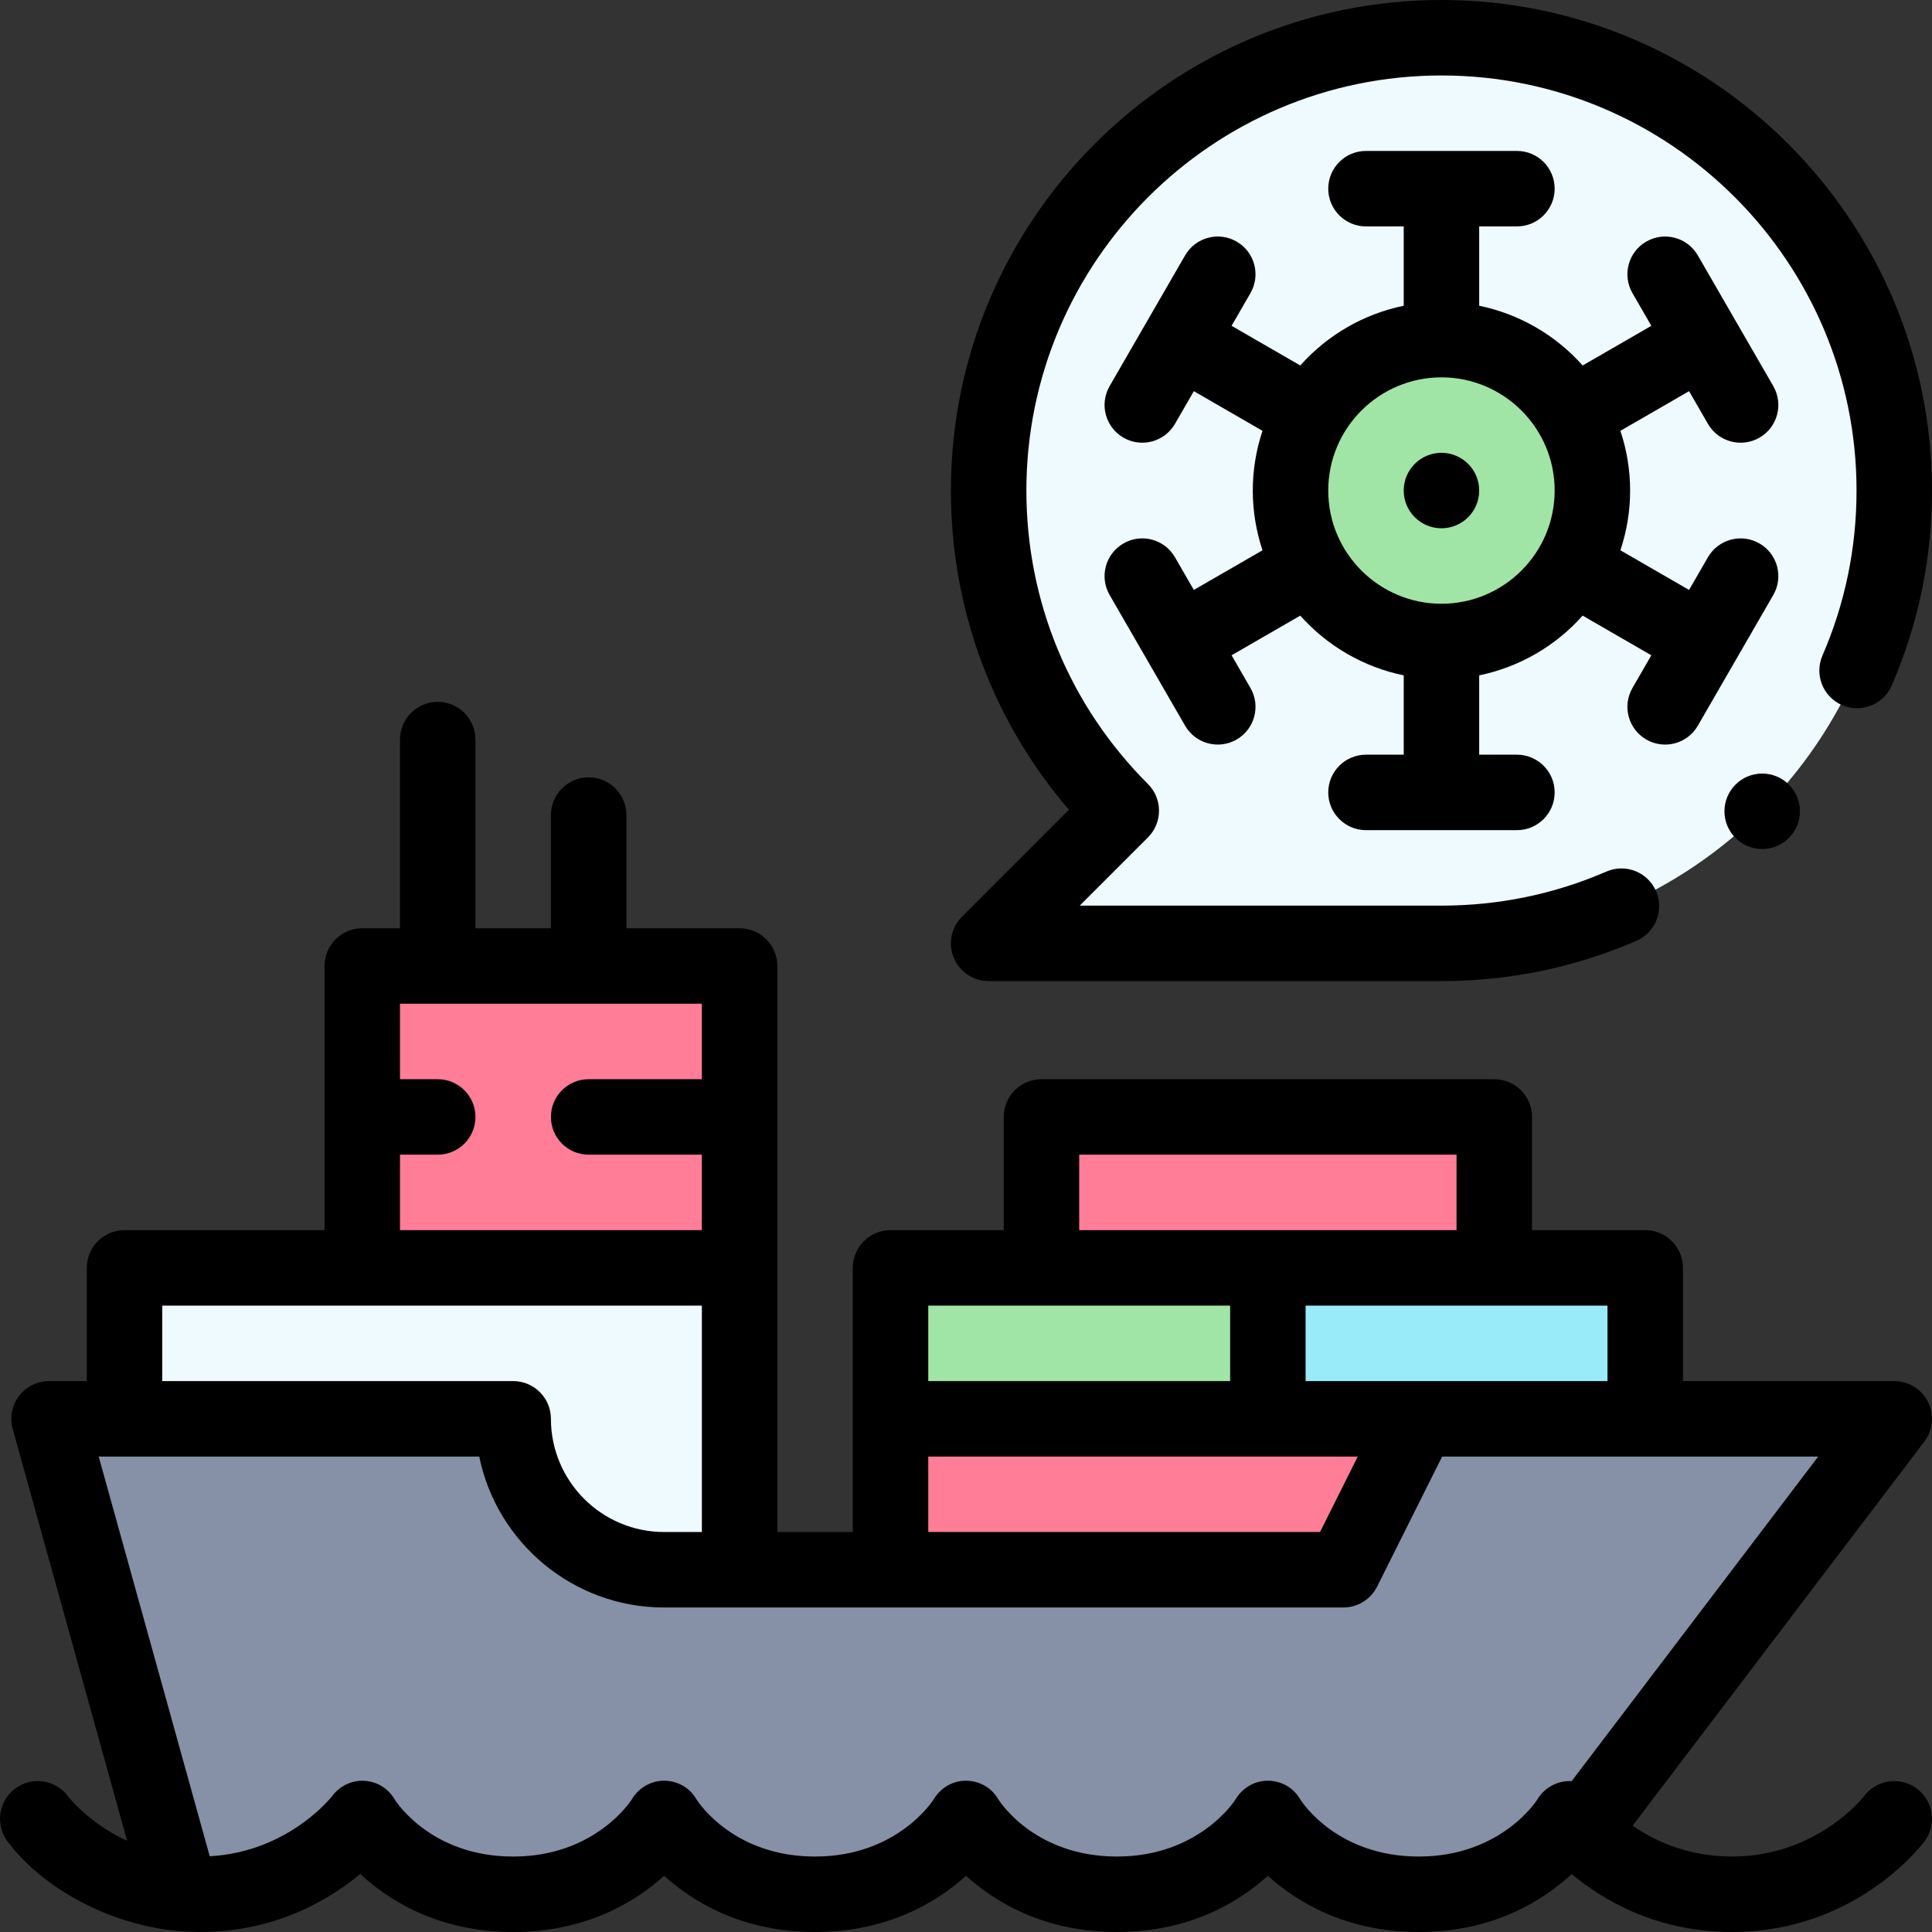 <svg id="Capa_1" enable-background="new 0 0 512.001 512.001" height="512" viewBox="0 0 512.001 512.001" width="512" xmlns="http://www.w3.org/2000/svg"><rect x="0" y="0" width="512.001" height="512.001" fill="#333333" stroke="none"/><g><g><path d="m382.001 10.001c66.27 0 120 53.73 120 120s-53.73 120-120 120h-120l35.15-35.15c-21.72-21.71-35.15-51.71-35.15-84.85 0-66.27 53.73-120 120-120z" fill="#eefaff"/><circle cx="382.001" cy="130.001" fill="#a0e5a5" r="40"/><path d="m502.001 376.001-83.04 109.32c-1.97-1.98-2.96-3.32-2.96-3.32s-11.84 20-40 20-40-20-40-20-11.84 20-40 20-40-20-40-20-11.84 20-40 20-40-20-40-20-11.84 20-40 20-40-20-40-20-14.84 20-43 20c-1.74 0-3.43-.08-5.06-.22l-34.94-125.78h123c0 22.09 17.91 40 40 40h180l20-40z" fill="#8690a6"/><path d="m436.001 336.001v40c-32.019 0-68.558 0-100 0v-40z" fill="#99ebfa"/><path d="m396.001 296.001v40c-14.518 0-105.386 0-120 0v-40z" fill="#ff7d97"/><path d="m376.001 376.001-20 40h-120v-40z" fill="#ff7d97"/><path d="m336.001 336.001v40h-100v-40z" fill="#a0e5a5"/><path d="m196.001 336.001v80h-20c-22.09 0-40-17.91-40-40h-103v-40z" fill="#eefaff"/><path d="m196.001 336.001h-100c0-9.679 0-70.258 0-80h100z" fill="#ff7d97"/></g><g><circle cx="382.001" cy="130.001" r="10"/><path d="m396.001 286.001h-120c-5.523 0-10 4.477-10 10v30h-30c-5.523 0-10 4.477-10 10v70h-20c0-15.879 0-135.527 0-150 0-5.523-4.477-10-10-10h-30v-30c0-5.523-4.477-10-10-10s-10 4.477-10 10v30h-20v-50c0-5.523-4.477-10-10-10s-10 4.477-10 10v50h-10c-5.523 0-10 4.477-10 10v70h-53c-5.523 0-10 4.477-10 10v30h-10c-3.125 0-6.07 1.461-7.961 3.949s-2.51 5.717-1.674 8.728l30.32 109.149c-10.044-4.605-15.374-11.419-15.653-11.783-3.291-4.436-9.553-5.364-13.989-2.075-4.436 3.29-5.365 9.553-2.075 13.989 9.516 12.836 29.515 24.043 51.032 24.043 19.9 0 34.164-8.48 42.47-15.375 7.585 7.034 20.75 15.375 40.53 15.375 19.327 0 32.338-7.963 40-14.89 7.662 6.927 20.673 14.89 40 14.89s32.338-7.963 40-14.89c7.662 6.927 20.673 14.89 40 14.89s32.338-7.963 40-14.89c7.662 6.927 20.673 14.89 40 14.89 19.768 0 32.928-8.33 40.516-15.361 8.439 7.04 22.62 15.361 42.484 15.361 32.815 0 50.302-23.06 51.031-24.042 3.291-4.435 2.363-10.698-2.072-13.989-4.435-3.292-10.699-2.364-13.989 2.072-.119.159-12.471 15.958-34.969 15.958-11.535 0-20.311-4.005-26.337-8.184l77.3-101.767c2.297-3.025 2.683-7.091.995-10.494s-5.159-5.555-8.958-5.555h-56v-30c0-5.523-4.477-10-10-10h-30v-30c-.001-5.522-4.478-9.999-10.001-9.999zm-110 20h100v20h-100zm40 40v20h-80v-20zm-80 40h113.82l-10 20h-103.82zm-140-80h10c5.523 0 10-4.477 10-10s-4.477-10-10-10h-10v-20h80v20h-30c-5.523 0-10 4.477-10 10s4.477 10 10 10h30v20h-80zm-63 40h143v60h-10c-16.542 0-30-13.458-30-30 0-5.523-4.477-10-10-10h-93zm373.501 126.024c-.335-.017-.672-.029-1.011-.012-3.348.17-6.388 2.008-8.095 4.893-.089.151-9.547 15.094-31.395 15.094-21.348 0-30.709-14.021-31.417-15.134-1.759-3.088-4.973-4.92-8.529-4.958-.035 0-.068 0-.103 0-3.532 0-6.754 1.955-8.556 4.999-.089.151-9.547 15.094-31.395 15.094-21.348 0-30.709-14.021-31.417-15.134-1.759-3.088-4.973-4.92-8.529-4.958-3.617-.036-6.839 1.924-8.659 4.998-.089.151-9.547 15.094-31.395 15.094-21.348 0-30.709-14.021-31.417-15.134-1.759-3.088-4.973-4.92-8.529-4.958-.035 0-.068 0-.103 0-3.532 0-6.754 1.955-8.556 4.999-.089.151-9.547 15.094-31.395 15.094-21.348 0-30.709-14.021-31.417-15.134-1.667-2.927-4.645-4.728-8.01-4.939-3.368-.202-6.584 1.395-8.603 4.115-.114.153-11.531 14.742-32.389 15.88l-29.424-105.923h100.848c4.646 22.794 24.85 40 48.996 40h180c3.788 0 7.25-2.14 8.944-5.528l17.236-34.472h99.666zm9.499-106.024c-25.479 0-65.514 0-80 0v-20h80z"/><path d="m436.281 195.981c4.762 2.749 10.887 1.144 13.66-3.66 7.16-12.402 12.84-22.238 20-34.64 2.762-4.783 1.123-10.898-3.66-13.66-4.782-2.76-10.899-1.123-13.66 3.66l-4.999 8.659-18.197-10.509c1.694-5.083 2.577-10.431 2.577-15.829s-.883-10.746-2.577-15.829l18.197-10.509 4.999 8.659c2.775 4.806 8.9 6.408 13.66 3.66 4.783-2.762 6.422-8.877 3.66-13.66-7.16-12.401-12.84-22.238-20-34.64-2.762-4.783-8.877-6.423-13.66-3.66-4.783 2.762-6.422 8.877-3.66 13.66l5.001 8.661-18.204 10.514c-7.18-8.084-16.829-13.655-27.416-15.832v-21.025h10c5.523 0 10-4.477 10-10s-4.477-10-10-10h-40c-5.523 0-10 4.477-10 10s4.477 10 10 10h10v21.023c-10.587 2.176-20.236 7.748-27.416 15.832l-18.204-10.514 5.001-8.661c2.762-4.783 1.123-10.898-3.66-13.66-4.781-2.761-10.898-1.123-13.66 3.66-7.16 12.402-12.84 22.238-20 34.64-2.762 4.783-1.123 10.898 3.66 13.66 4.762 2.749 10.887 1.144 13.66-3.66l4.999-8.659 18.197 10.509c-1.694 5.083-2.577 10.431-2.577 15.829s.883 10.746 2.577 15.829l-18.197 10.509-4.999-8.659c-2.762-4.784-8.878-6.422-13.66-3.66-4.783 2.762-6.422 8.877-3.66 13.66 7.16 12.401 12.84 22.238 20 34.64 2.775 4.806 8.9 6.408 13.66 3.66 4.783-2.762 6.422-8.877 3.66-13.66l-5.001-8.661 18.204-10.514c7.18 8.084 16.829 13.655 27.416 15.832v21.023h-10c-5.523 0-10 4.477-10 10s4.477 10 10 10h40c5.523 0 10-4.477 10-10s-4.477-10-10-10h-10v-21.023c10.587-2.176 20.236-7.748 27.416-15.832l18.204 10.514-5.001 8.661c-2.762 4.784-1.124 10.9 3.66 13.662zm-54.28-35.98c-16.407 0-30-13.315-30-30 0-16.643 13.55-30 30-30 16.407 0 30 13.315 30 30 0 16.642-13.55 30-30 30z"/><circle cx="467.001" cy="215.001" r="10"/><path d="m382.001.001c-71.682 0-130 58.318-130 130 0 31.376 11.036 61.048 31.272 84.585l-28.344 28.343c-2.86 2.86-3.715 7.162-2.167 10.898 1.548 3.737 5.194 6.173 9.239 6.173h120c17.948 0 35.335-3.593 51.677-10.681 5.067-2.197 7.393-8.086 5.195-13.153s-8.088-7.394-13.153-5.195c-13.815 5.991-28.524 9.029-43.719 9.029h-95.858l18.079-18.079c3.904-3.904 3.905-10.239-.001-14.144-20.777-20.768-32.219-48.39-32.219-77.777 0-60.654 49.346-110 110-110s110 49.346 110 110c0 15.195-3.038 29.904-9.029 43.719-2.197 5.067.128 10.956 5.195 13.153 5.068 2.196 10.956-.128 13.153-5.195 7.087-16.342 10.681-33.729 10.681-51.677-.001-71.681-58.319-129.999-130.001-129.999z"/></g></g></svg>